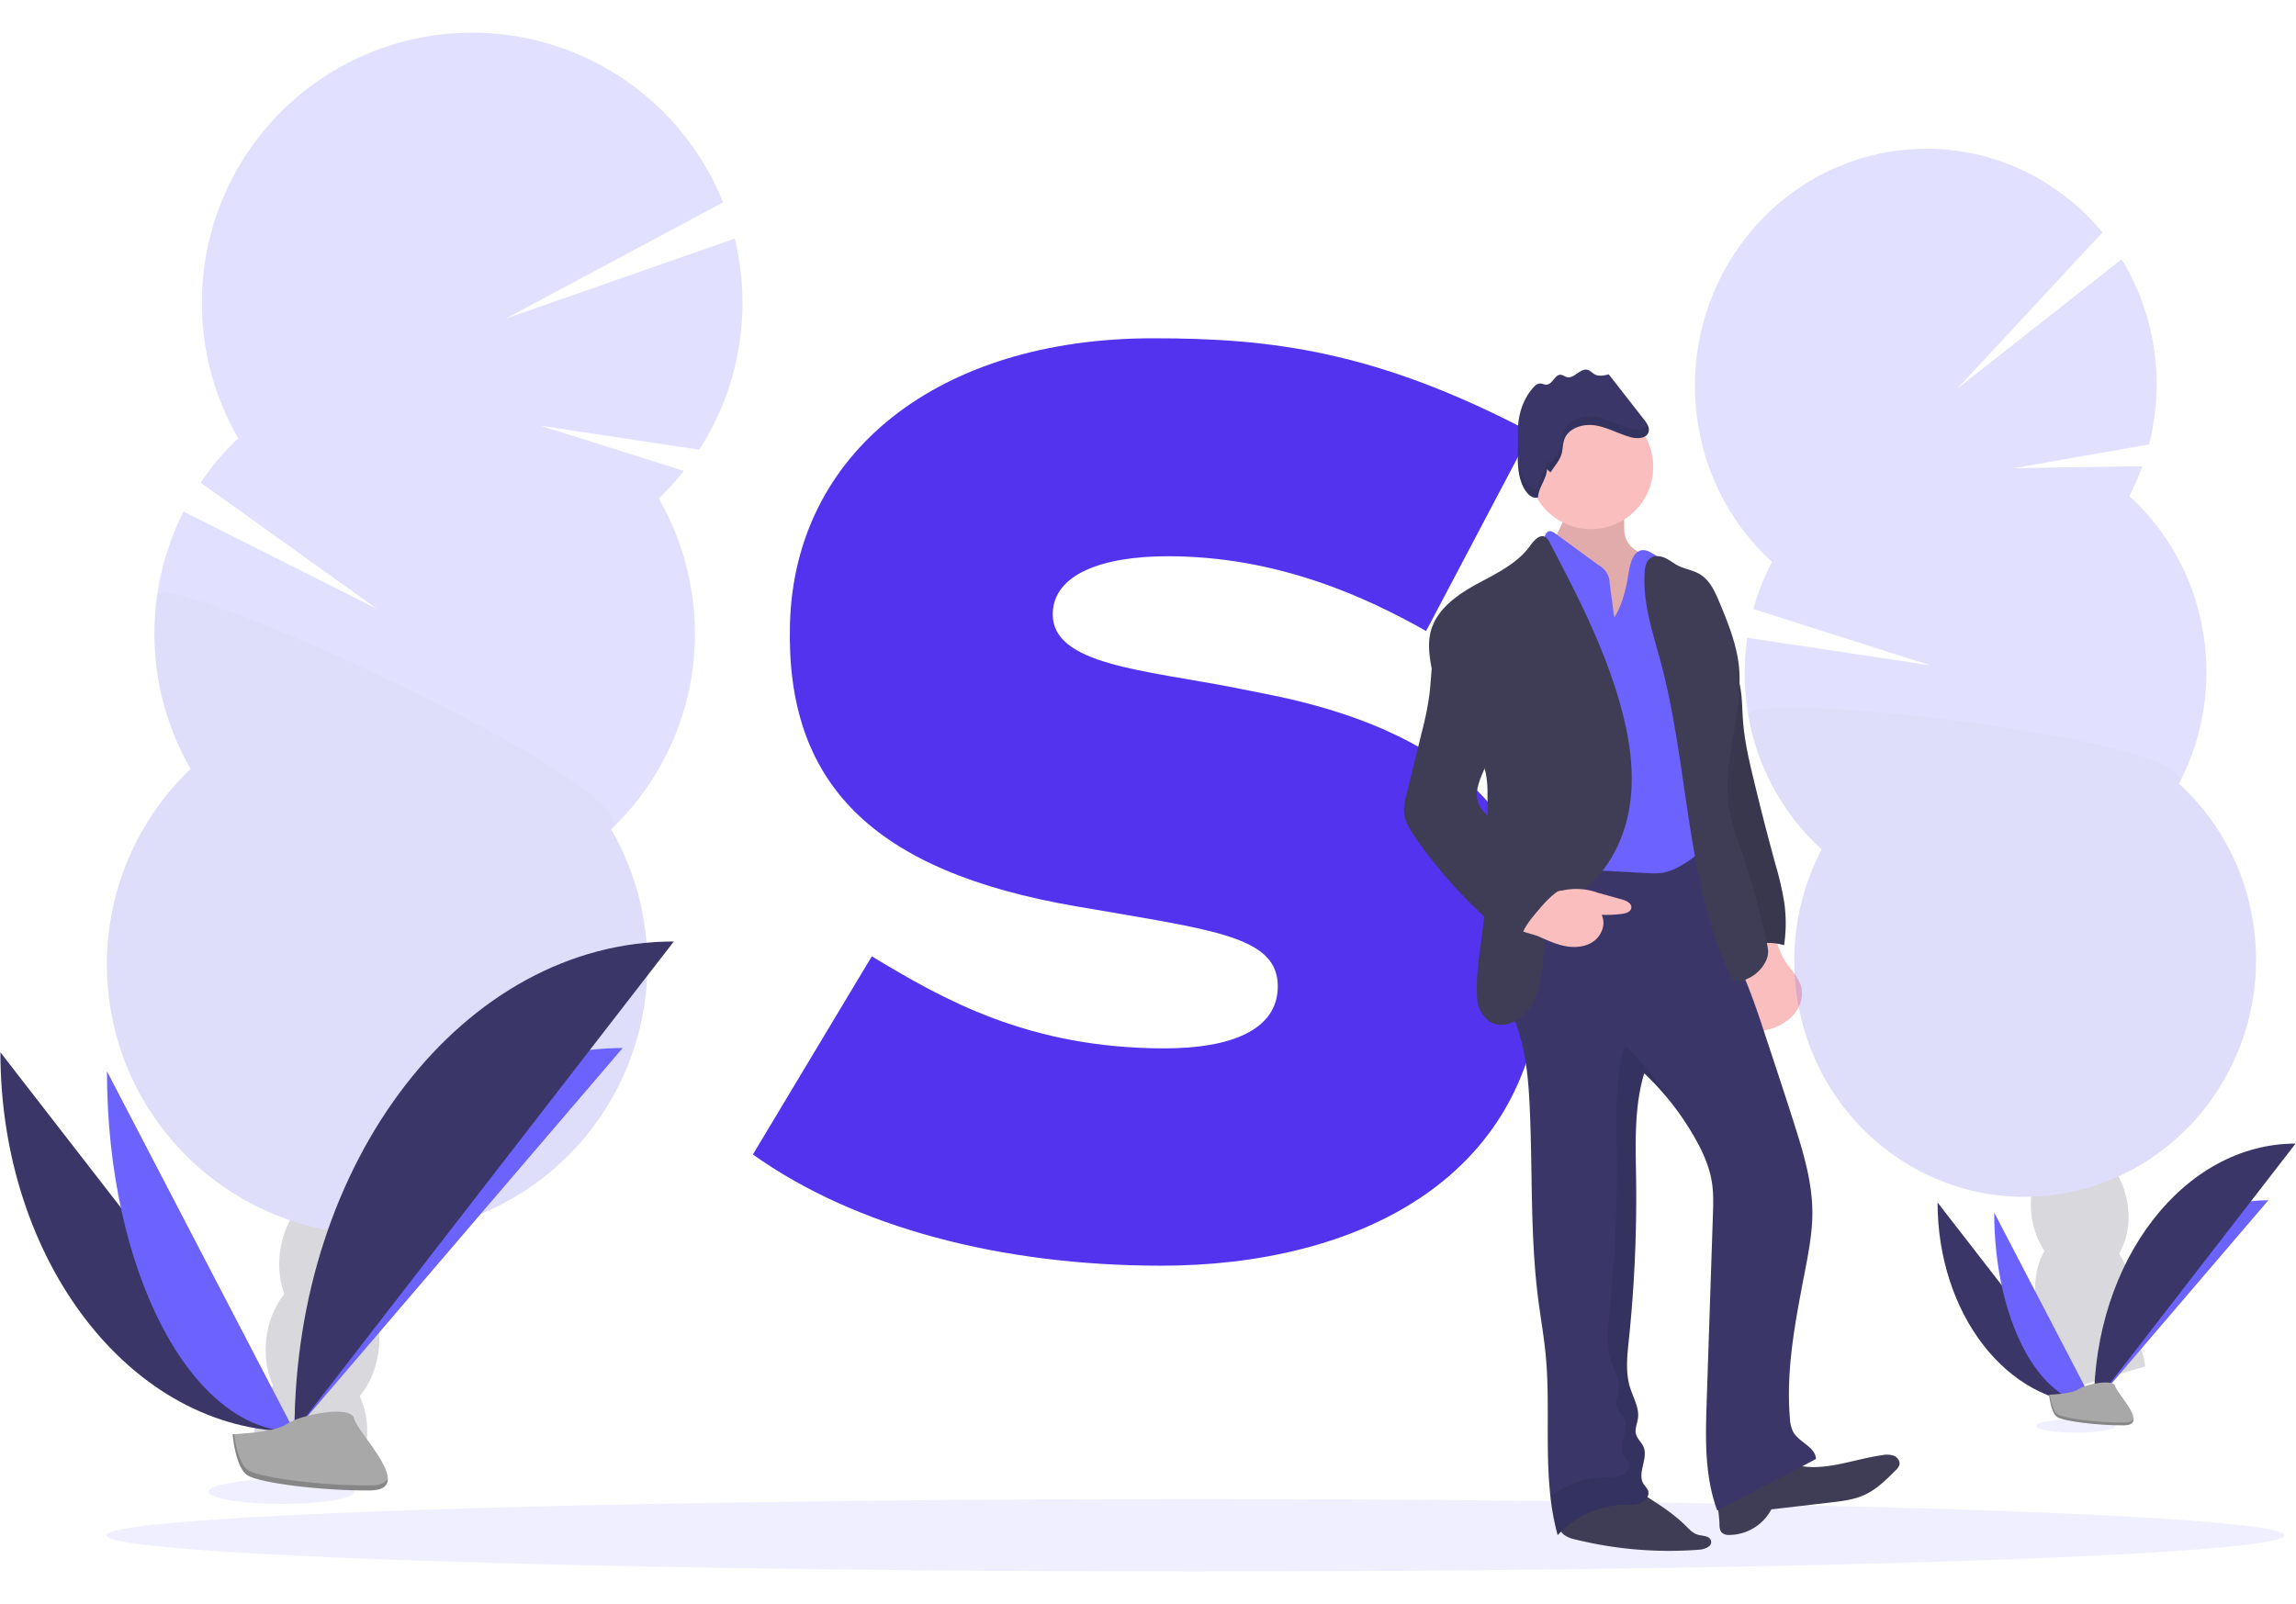 <svg id="b0225cde-a2d2-4693-8ce5-502a1e8a6144" xmlns="http://www.w3.org/2000/svg" viewBox="0 0 1077.38 752.86"><defs><style>.cls-1{fill:#5333ed;}.cls-2,.cls-9{opacity:0.2;}.cls-3{fill:#3f3d56;}.cls-4,.cls-7{fill:#6c63ff;}.cls-11,.cls-5,.cls-7{opacity:0.1;}.cls-5,.cls-7,.cls-9{isolation:isolate;}.cls-6{fill:#3a3768;}.cls-8{fill:#a8a8a8;}.cls-10{fill:#fbbebe;}</style></defs><title>S</title><path class="cls-1" d="M669.19,296.18c-27.6-15.6-69.3-35.1-121.2-35.1-30.6,0-54,8.4-54,27.3,0,23.7,42.9,26.1,85.8,34.5l13.5,2.7c86.7,16.8,130.8,58.5,130.8,123,0,106.2-89.7,145.5-179.1,145.5-75.3,0-143.7-18-191.7-52.2l55.8-93c33.3,20.1,73.5,43.2,137.4,43.2,30.6,0,53.1-8.4,53.1-29.1,0-21.9-26.1-25.8-78.3-34.8l-15.9-2.7c-96.6-16.5-136.8-58.2-134.7-132.6,2.1-80.4,69.6-134.1,170.4-134.1,54.9,0,104.4,5.7,177.3,44.1Z"/><g class="cls-2"><path class="cls-3" d="M119.43,670.84a46.92,46.92,0,0,0-.43,7.86q26.15.42,52.5,1.75c.12-.68.24-1.38.34-2.09a41.65,41.65,0,0,0-2.45-21.73c-3.62-8.83-10.37-15.14-18.82-16.35s-16.69,2.94-22.64,10.36A41.7,41.7,0,0,0,119.43,670.84Z"/><ellipse class="cls-3" cx="151.32" cy="631.04" rx="34.65" ry="26.48" transform="translate(-494.69 692.51) rotate(-81.95)"/><ellipse class="cls-3" cx="157.7" cy="590.75" rx="34.66" ry="26.48" transform="translate(-449.48 662.8) rotate(-81.82)"/><ellipse class="cls-3" cx="163.73" cy="548.83" rx="34.66" ry="26.48" transform="translate(-402.81 632.8) rotate(-81.82)"/><ellipse class="cls-3" cx="169.75" cy="506.89" rx="34.66" ry="26.48" transform="translate(-356.14 602.8) rotate(-81.82)"/><path class="cls-4" d="M309.09,234a127.63,127.63,0,0,0,11.82-13l-67.22-21.17,74.39,11.26A127.05,127.05,0,0,0,344.77,112L237.4,149.51,339.28,95A126.83,126.83,0,1,0,111.76,205.67a127.11,127.11,0,0,0-17.61,20.84l82.71,59.28L86.15,240.11a126.9,126.9,0,0,0,3.3,120.79,126.82,126.82,0,1,0,197.33,28.35A126.83,126.83,0,0,0,309.09,234Z"/><path class="cls-5" d="M73.74,279.43A126.37,126.37,0,0,0,89.45,360.9a126.82,126.82,0,1,0,197.33,28.35C306.69,370.31,75.77,265.34,73.74,279.43Z"/></g><path class="cls-6" d="M.19,493.91c0,98.38,61.72,178,138,178"/><path class="cls-4" d="M138.19,671.91c0-99.49,68.88-180,154-180"/><path class="cls-4" d="M50.19,502.83c0,93.45,39.36,169.08,88,169.08"/><path class="cls-6" d="M138.19,671.91c0-127.13,79.61-230,178-230"/><ellipse class="cls-7" cx="132.2" cy="700.12" rx="34.31" ry="5.8"/><path class="cls-8" d="M109.16,673.16s19.57-.6,25.47-4.8,30.1-9.21,31.56-2.48,29.42,33.5,7.32,33.68-51.34-3.44-57.23-7S109.16,673.16,109.16,673.16Z"/><path class="cls-9" d="M173.91,697.22c-22.1.17-51.34-3.45-57.23-7-4.48-2.73-6.27-12.53-6.87-17h-.65s1.24,15.79,7.12,19.37,35.14,7.21,57.23,7c6.38,0,8.58-2.32,8.46-5.68C181.08,695.91,178.69,697.18,173.91,697.22Z"/><ellipse class="cls-7" cx="560.87" cy="720.62" rx="511" ry="16.99"/><path class="cls-10" d="M818.59,473.29c.3,4,1.42,8.74,5.2,10.12a9.74,9.74,0,0,0,5.56-.09,23.6,23.6,0,0,0,12.34-7.07c3.14-3.66,4.72-8.83,3.39-13.46-1.26-4.42-4.83-7.72-7.34-11.57-2.93-4.49-3.87-9.57-5.91-14.39C815.69,438.38,817.69,461.27,818.59,473.29Z"/><path class="cls-3" d="M801.59,280.51c-2.15,7,5.47,14.62,7.93,21.5s5.77,13.5,7.1,20.7c.91,5,.86,10,1.22,15.05.66,9.45,2.76,18.72,5,27.91q4.75,19.92,10.17,39.67a147.78,147.78,0,0,1,4.23,18.23,70.07,70.07,0,0,1-.08,20.09,25.65,25.65,0,0,0-19.08,1.75,56.78,56.78,0,0,1-7.25-23.59,123.36,123.36,0,0,1,.14-14.77c.64-13.91-5.39-27.84-5.59-41.76a78.88,78.88,0,0,0-1.14-14.4c-.66-3.27-.6-9.39-1.31-12.65-1.13-5.18,3.73-7.57,3.46-12.88l-1.48-29C804.6,291.28,799.5,285.05,801.59,280.51Z"/><path class="cls-5" d="M801.59,280.51c-2.15,7,5.47,14.62,7.93,21.5s5.77,13.5,7.1,20.7c.91,5,.86,10,1.22,15.05.66,9.45,2.76,18.72,5,27.91q4.75,19.92,10.17,39.67a147.78,147.78,0,0,1,4.23,18.23,70.07,70.07,0,0,1-.08,20.09,25.65,25.65,0,0,0-19.08,1.75,56.78,56.78,0,0,1-7.25-23.59,123.36,123.36,0,0,1,.14-14.77c.64-13.91-5.39-27.84-5.59-41.76a78.88,78.88,0,0,0-1.14-14.4c-.66-3.27-.6-9.39-1.31-12.65-1.13-5.18,3.73-7.57,3.46-12.88l-1.48-29C804.6,291.28,799.5,285.05,801.59,280.51Z"/><path class="cls-10" d="M728.57,258a11.16,11.16,0,0,0,2.29,4.62,256.93,256.93,0,0,0,34.44,39,18.63,18.63,0,0,0,3.23-4.55,68.84,68.84,0,0,0,8.41-34.6c-5.79-1.86-12.34-4.46-14.2-10.24-1.46-4.56.51-10-2.08-14.06-3.66-5.72-19.24-6.46-24.25-2.3-3.27,2.72-2.1,5.26-3.14,8.94C732.12,248.86,727.93,253.75,728.57,258Z"/><path class="cls-5" d="M728.57,258a11.16,11.16,0,0,0,2.29,4.62,256.93,256.93,0,0,0,34.44,39,18.63,18.63,0,0,0,3.23-4.55,68.84,68.84,0,0,0,8.41-34.6c-5.79-1.86-12.34-4.46-14.2-10.24-1.46-4.56.51-10-2.08-14.06-3.66-5.72-19.24-6.46-24.25-2.3-3.27,2.72-2.1,5.26-3.14,8.94C732.12,248.86,727.93,253.75,728.57,258Z"/><path class="cls-3" d="M733.77,720.29a13.37,13.37,0,0,0,5.48,2.3,183.6,183.6,0,0,0,58.2,4.79c2.6-.2,6.08-1.6,5.44-4.13s-4-2.22-6.3-2.93-3.8-2.41-5.41-4c-6-6-13.27-10.54-20.42-15.08a18.68,18.68,0,0,0-5.75-2.78c-2.48-.56-5.06-.09-7.55.39-6.3,1.19-18.32,1-23.3,5.66C730.17,708.21,729.58,716.63,733.77,720.29Z"/><path class="cls-3" d="M806.84,715.3c0,1.55.17,3.29,1.36,4.29a5,5,0,0,0,3.23.87,22.53,22.53,0,0,0,19.76-12l28-3.27c5.3-.62,10.7-1.26,15.56-3.46,5.75-2.59,10.34-7.17,14.8-11.64a5.89,5.89,0,0,0,1.72-2.48c.47-1.77-.88-3.62-2.57-4.32a10.25,10.25,0,0,0-5.41-.29c-13.67,1.88-27.39,8-40.76,4.59-3.28-.83-6.52-2.24-9.89-2a20.2,20.2,0,0,0-5.29,1.42c-4.35,1.6-17.35,3.86-20.23,7.55S806.84,710.9,806.84,715.3Z"/><path class="cls-6" d="M736.06,402.65c-4,6.24-12.42,7.59-18.31,12.06-9,6.87-10.59,19.67-11.1,31-.36,7.85-.57,15.8,1.17,23.46,1.21,5.34,3.35,10.41,5,15.65,3.5,11.36,4.47,23.34,5,35.23,1.38,30,.16,60.18,4,90,1.1,8.52,2.62,17,3.45,25.55,2.76,28.32-1.91,57.52,5.67,84.94a44.12,44.12,0,0,1,31.75-14.22c2.51,0,5.12.15,7.42-.86s4.11-3.69,3.16-6a19.28,19.28,0,0,0-2-2.83c-3.3-5,2.32-12.08-.09-17.59-.92-2.11-2.94-3.68-3.52-5.92-.63-2.42.59-4.9.93-7.38.67-5-2.2-9.65-3.69-14.45-2.25-7.25-1.35-15-.57-22.59a641.93,641.93,0,0,0,3.4-74.66c-.22-16.87-1.06-34.1,3.8-50.26A127.85,127.85,0,0,1,794.65,533c3.88,6.62,7.23,13.68,8.52,21.24,1,5.54.76,11.21.57,16.84l-2.88,86.3c-.59,17.39-1.09,35.3,4.95,51.63,15.32-8.17,31-16,46.33-24.21-.26-5.66-7.85-7.72-10.66-12.64a15.74,15.74,0,0,1-1.59-6.59c-1.95-23.38,2.83-46.74,7.24-69.78,1.68-8.78,3.31-17.62,3.31-26.56,0-14.18-4.16-28-8.44-41.5-4.54-14.32-9.29-28.57-14-42.82-3-9.15-6.1-18.31-9.91-27.17-3.61-8.37-7.89-16.47-11-25-4.93-13.78-6.61-28.47-8.27-43C778,393.88,756.84,398.51,736.06,402.65Z"/><circle class="cls-10" cx="746.54" cy="219.14" r="29.22"/><path class="cls-4" d="M757.46,289.78l-2.12-15.84a9.71,9.71,0,0,0-5.06-8.56l-20.36-14.87c-1-.76-2.38-1.56-3.53-1a3.37,3.37,0,0,0-1.42,2.07c-3.21,9.51-1.23,19.86-.1,29.83.94,8.31,1.26,16.68,1.58,25a186.54,186.54,0,0,1,0,22.68c-1.11,13.08-5,26.25-2.39,39.11,1.71,8.51,4.75,16.42,5.46,25.08.48,6,.33,12.1,2.23,17.79,7-3,14.92-2.68,22.54-2.27l18.46,1a34.18,34.18,0,0,0,7.7-.18,26,26,0,0,0,8.06-3.16,55.29,55.29,0,0,0,16.86-14.7c-3.12-15.07-.1-30.63-2.17-45.88-1.2-8.79-4.17-17.25-5.57-26-1.73-10.8-1-22-4.15-32.49A93.29,93.29,0,0,0,786.85,272a28.43,28.43,0,0,0-12.72-12.95,6.93,6.93,0,0,0-3.33-.85c-2.95.16-4.77,3.28-5.58,6.12-1,3.41-1.29,7-2.06,10.41C762,279.77,760.36,285.57,757.46,289.78Z"/><path class="cls-3" d="M697.57,478.29c3.9,4.11,11,3.1,15.52-.29,9.85-7.36,10.76-21.47,11.3-33.75.19-4.41.49-9,2.56-12.86,3.17-6,9.71-9.1,15.15-13.08,12.9-9.45,20.48-25,22.74-40.79s-.33-32-4.69-47.37c-7.54-26.57-20.24-51.34-33.13-75.76a5.46,5.46,0,0,0-1.8-2.29c-2.62-1.63-5.46,1.58-7.25,4.09-6.07,8.51-16.07,13.06-25.23,18.09s-18.53,11.73-21.3,21.8c-1.86,6.76-.41,13.93,1,20.78s6.34,12.29,10.07,18.06a176,176,0,0,1,11.68,19.89,37.29,37.29,0,0,1,3,8.07,47.87,47.87,0,0,1,.79,10c.22,20.72.43,41.51-2.08,62.09-1.41,11.63-3.69,23.31-2.65,35C693.53,473.14,695.36,475.94,697.57,478.29Z"/><path class="cls-10" d="M722.27,439.66c4.17,1.87,8.37,3.79,12.88,4.53s9.42.14,13-2.64,5.45-8.08,3.41-12.16a61.56,61.56,0,0,0,9.6-.45c1.82-.24,4-.94,4.32-2.75.33-2.13-2.24-3.4-4.31-4L750,419.11a29.6,29.6,0,0,0-16.41-1.23l-16.92,2.63a3,3,0,0,0-1.28.4,3,3,0,0,0-1,1.68c-.82,2.6-4.61,9.84-3.31,12.41C712.17,437.17,719.94,438.51,722.27,439.66Z"/><path class="cls-3" d="M828.83,450.62A17.32,17.32,0,0,1,818,460.13a5.92,5.92,0,0,1-3.23.21c-2-.55-3.1-2.64-3.93-4.54-19.81-45.09-18.7-96.4-31.29-144-3.74-14.13-8.74-28.33-7.84-42.92.16-2.61.71-5.54,2.89-7,1.94-1.3,4.58-.95,6.71,0s4,2.5,6,3.56c3.31,1.69,7.16,2.17,10.34,4.08,4.72,2.84,7.13,8.24,9.24,13.32,4.51,10.85,9,22,9.36,33.76.76,22.84-9.37,44.79-4.09,67a133,133,0,0,0,4.08,12.94,392.93,392.93,0,0,1,13,46.81C829.8,446.06,829.93,448.13,828.83,450.62Z"/><path class="cls-6" d="M727.59,221.71c1.74-2.84,4.17-5.33,5.12-8.52.67-2.26.53-4.73,1.33-6.95,2-5.48,9-7.5,14.69-6.55s10.93,4,16.54,5.53c3.11.85,7.44.59,8.32-2.51.58-2.06-.82-4.11-2.14-5.8L754.89,175.7c-2.19.56-4.62,1.09-6.6,0-1.15-.62-2-1.74-3.28-2.09-3.45-1-6.34,4.31-9.8,3.38-1-.26-1.79-1-2.79-1.08-2.79-.23-3.84,4.39-6.63,4.62-1.16.1-2.27-.64-3.43-.53a4.37,4.37,0,0,0-2.59,1.61c-5.54,5.89-7.8,14.34-7.5,22.43s-1.09,15.91,2,23.38c1.37,3.25,4.12,7.09,7.48,6,0-4.4,4.1-8.79,4.15-13.18"/><g class="cls-11"><path d="M784.05,517.51a126.85,126.85,0,0,0-21.58-26.72c-4.86,16.16-4,33.39-3.8,50.26a641.93,641.93,0,0,1-3.4,74.66c-.78,7.55-1.68,15.34.57,22.59,1.49,4.8,4.36,9.47,3.69,14.45-.34,2.48-1.56,5-.93,7.38s2.6,3.81,3.52,5.92c2.41,5.51-3.21,12.56.09,17.59a19.28,19.28,0,0,1,2,2.83c1,2.32-.86,5-3.16,6s-4.91.84-7.42.86a44.19,44.19,0,0,0-26.14,9.11,117.36,117.36,0,0,0,3.41,18.1,44.11,44.11,0,0,1,31.79-14.22c2.51,0,5.12.15,7.42-.86s4.11-3.69,3.16-6a19.28,19.28,0,0,0-2-2.83c-3.3-5,2.32-12.08-.09-17.59-.92-2.11-2.94-3.68-3.52-5.92-.63-2.42.59-4.9.93-7.38.67-5-2.2-9.65-3.69-14.45-2.25-7.25-1.35-15-.57-22.59a641.93,641.93,0,0,0,3.4-74.66c-.22-16.87-1.06-34.1,3.8-50.26A122.47,122.47,0,0,1,784.05,517.51Z"/></g><g class="cls-11"><path d="M712.29,205v-4.14a31.25,31.25,0,0,0,0,3.21C712.28,204.36,712.29,204.67,712.29,205Z"/><path d="M765.27,201.22c-5.61-1.54-10.79-4.59-16.54-5.53S736,196.76,734,202.24c-.8,2.22-.66,4.69-1.33,6.95-1,3.19-3.38,5.68-5.12,8.52l-1.65-1.46c0,4.39-4.1,8.78-4.15,13.18-3.36,1.09-6.11-2.75-7.48-6a30.33,30.33,0,0,1-2.07-11.26c-.09,5.23,0,10.33,2.07,15.26,1.37,3.26,4.12,7.1,7.48,6,0-4.4,4.1-8.79,4.15-13.18l1.65,1.46c1.74-2.84,4.17-5.33,5.12-8.52.67-2.26.53-4.73,1.33-6.95,2-5.48,9-7.5,14.69-6.55s10.93,4,16.54,5.53c3.11.85,7.44.59,8.32-2.51a4.44,4.44,0,0,0-.4-3.12C771.8,201.85,768.06,202,765.27,201.22Z"/></g><path class="cls-3" d="M670.76,325.87A149.3,149.3,0,0,1,667.08,344l-7,28.53c-.75,3-1.51,6.16-1.17,9.27.46,4.19,2.84,7.9,5.25,11.36a226.87,226.87,0,0,0,49.53,51.44c-1.11-5.69,2.84-11,6.56-15.48s7.32-8.77,12.17-11.67Q714.24,400.29,697.2,382a18.65,18.65,0,0,1-3.06-3.95c-2.74-5.29,0-11.61,2.39-17.08,7.53-17.39,11.08-37.12,6.25-55.45-1.82-6.88-5-13.77-10.79-18-2.53-1.84-6-3.1-8.76-1.7a9.66,9.66,0,0,0-3,2.69C671.26,299.42,672.33,312.57,670.76,325.87Z"/><g class="cls-2"><path class="cls-3" d="M961.8,647.76a43.68,43.68,0,0,0,1.75,6.65q21.33-6.87,43.07-13c-.09-.6-.17-1.22-.28-1.84a36.63,36.63,0,0,0-7.79-17.36c-5.29-6.33-12.45-9.71-19.63-8.38s-12.76,7-15.61,14.84A37.43,37.43,0,0,0,961.8,647.76Z"/><ellipse class="cls-3" cx="977.82" cy="607.11" rx="22.64" ry="30.29" transform="translate(-82.86 160.25) rotate(-8.99)"/><ellipse class="cls-3" cx="971.52" cy="570.64" rx="22.64" ry="30.29" transform="matrix(0.99, -0.16, 0.16, 0.99, -77.23, 158.82)"/><ellipse class="cls-3" cx="965.21" cy="534.16" rx="22.64" ry="30.29" transform="matrix(0.99, -0.16, 0.16, 0.99, -71.61, 157.39)"/><ellipse class="cls-3" cx="958.91" cy="497.69" rx="22.64" ry="30.29" transform="translate(-65.99 155.95) rotate(-8.99)"/><path class="cls-4" d="M999.16,232.82a113.12,113.12,0,0,0,6.14-14l-60.21.94,63.36-11.17a113.08,113.08,0,0,0,1.88-47.46,111.72,111.72,0,0,0-14.78-39.43l-77.11,60.71,68.12-73.33c-24.08-29.18-62.3-44.76-101.74-37.5C825.92,82.43,786.6,140.11,797,200.41a110.76,110.76,0,0,0,34.48,63.31,113.46,113.46,0,0,0-8.72,22.15l82.92,26.38L819.9,299.34a113.6,113.6,0,0,0,.42,36.06,110.76,110.76,0,0,0,34.48,63.31,112.93,112.93,0,0,0-11.17,71.71C854,530.73,910.23,570.82,969.14,560s98.22-68.53,87.81-128.83a110.76,110.76,0,0,0-34.48-63.31,113,113,0,0,0,11.22-71.71A110.62,110.62,0,0,0,999.16,232.82Z"/><path class="cls-5" d="M820.32,335.4a110.76,110.76,0,0,0,34.48,63.31,112.93,112.93,0,0,0-11.17,71.71C854,530.73,910.23,570.82,969.14,560s98.22-68.53,87.81-128.83a110.76,110.76,0,0,0-34.48-63.31C1033.56,346.63,818.21,323.15,820.32,335.4Z"/></g><path class="cls-6" d="M909.19,564.41c0,52.31,32.81,94.64,73.37,94.64"/><path class="cls-4" d="M982.56,659.05c0-52.9,36.62-95.7,81.87-95.7"/><path class="cls-4" d="M935.77,569.16c0,49.68,20.93,89.89,46.79,89.89"/><path class="cls-6" d="M982.56,659.05c0-67.59,42.32-122.28,94.63-122.28"/><ellipse class="cls-7" cx="974.08" cy="669.31" rx="18.68" ry="3.16"/><path class="cls-8" d="M961.54,654.64s10.65-.33,13.86-2.62,16.39-5,17.19-1.35,16,18.24,4,18.34-28-1.88-31.15-3.83S961.54,654.64,961.54,654.64Z"/><path class="cls-9" d="M996.78,667.73c-12,.1-27.94-1.87-31.15-3.83-2.44-1.48-3.41-6.82-3.74-9.28h-.35s.67,8.59,3.88,10.54,19.12,3.92,31.15,3.83c3.47,0,4.67-1.27,4.6-3.1C1000.69,667,999.37,667.71,996.78,667.73Z"/></svg>